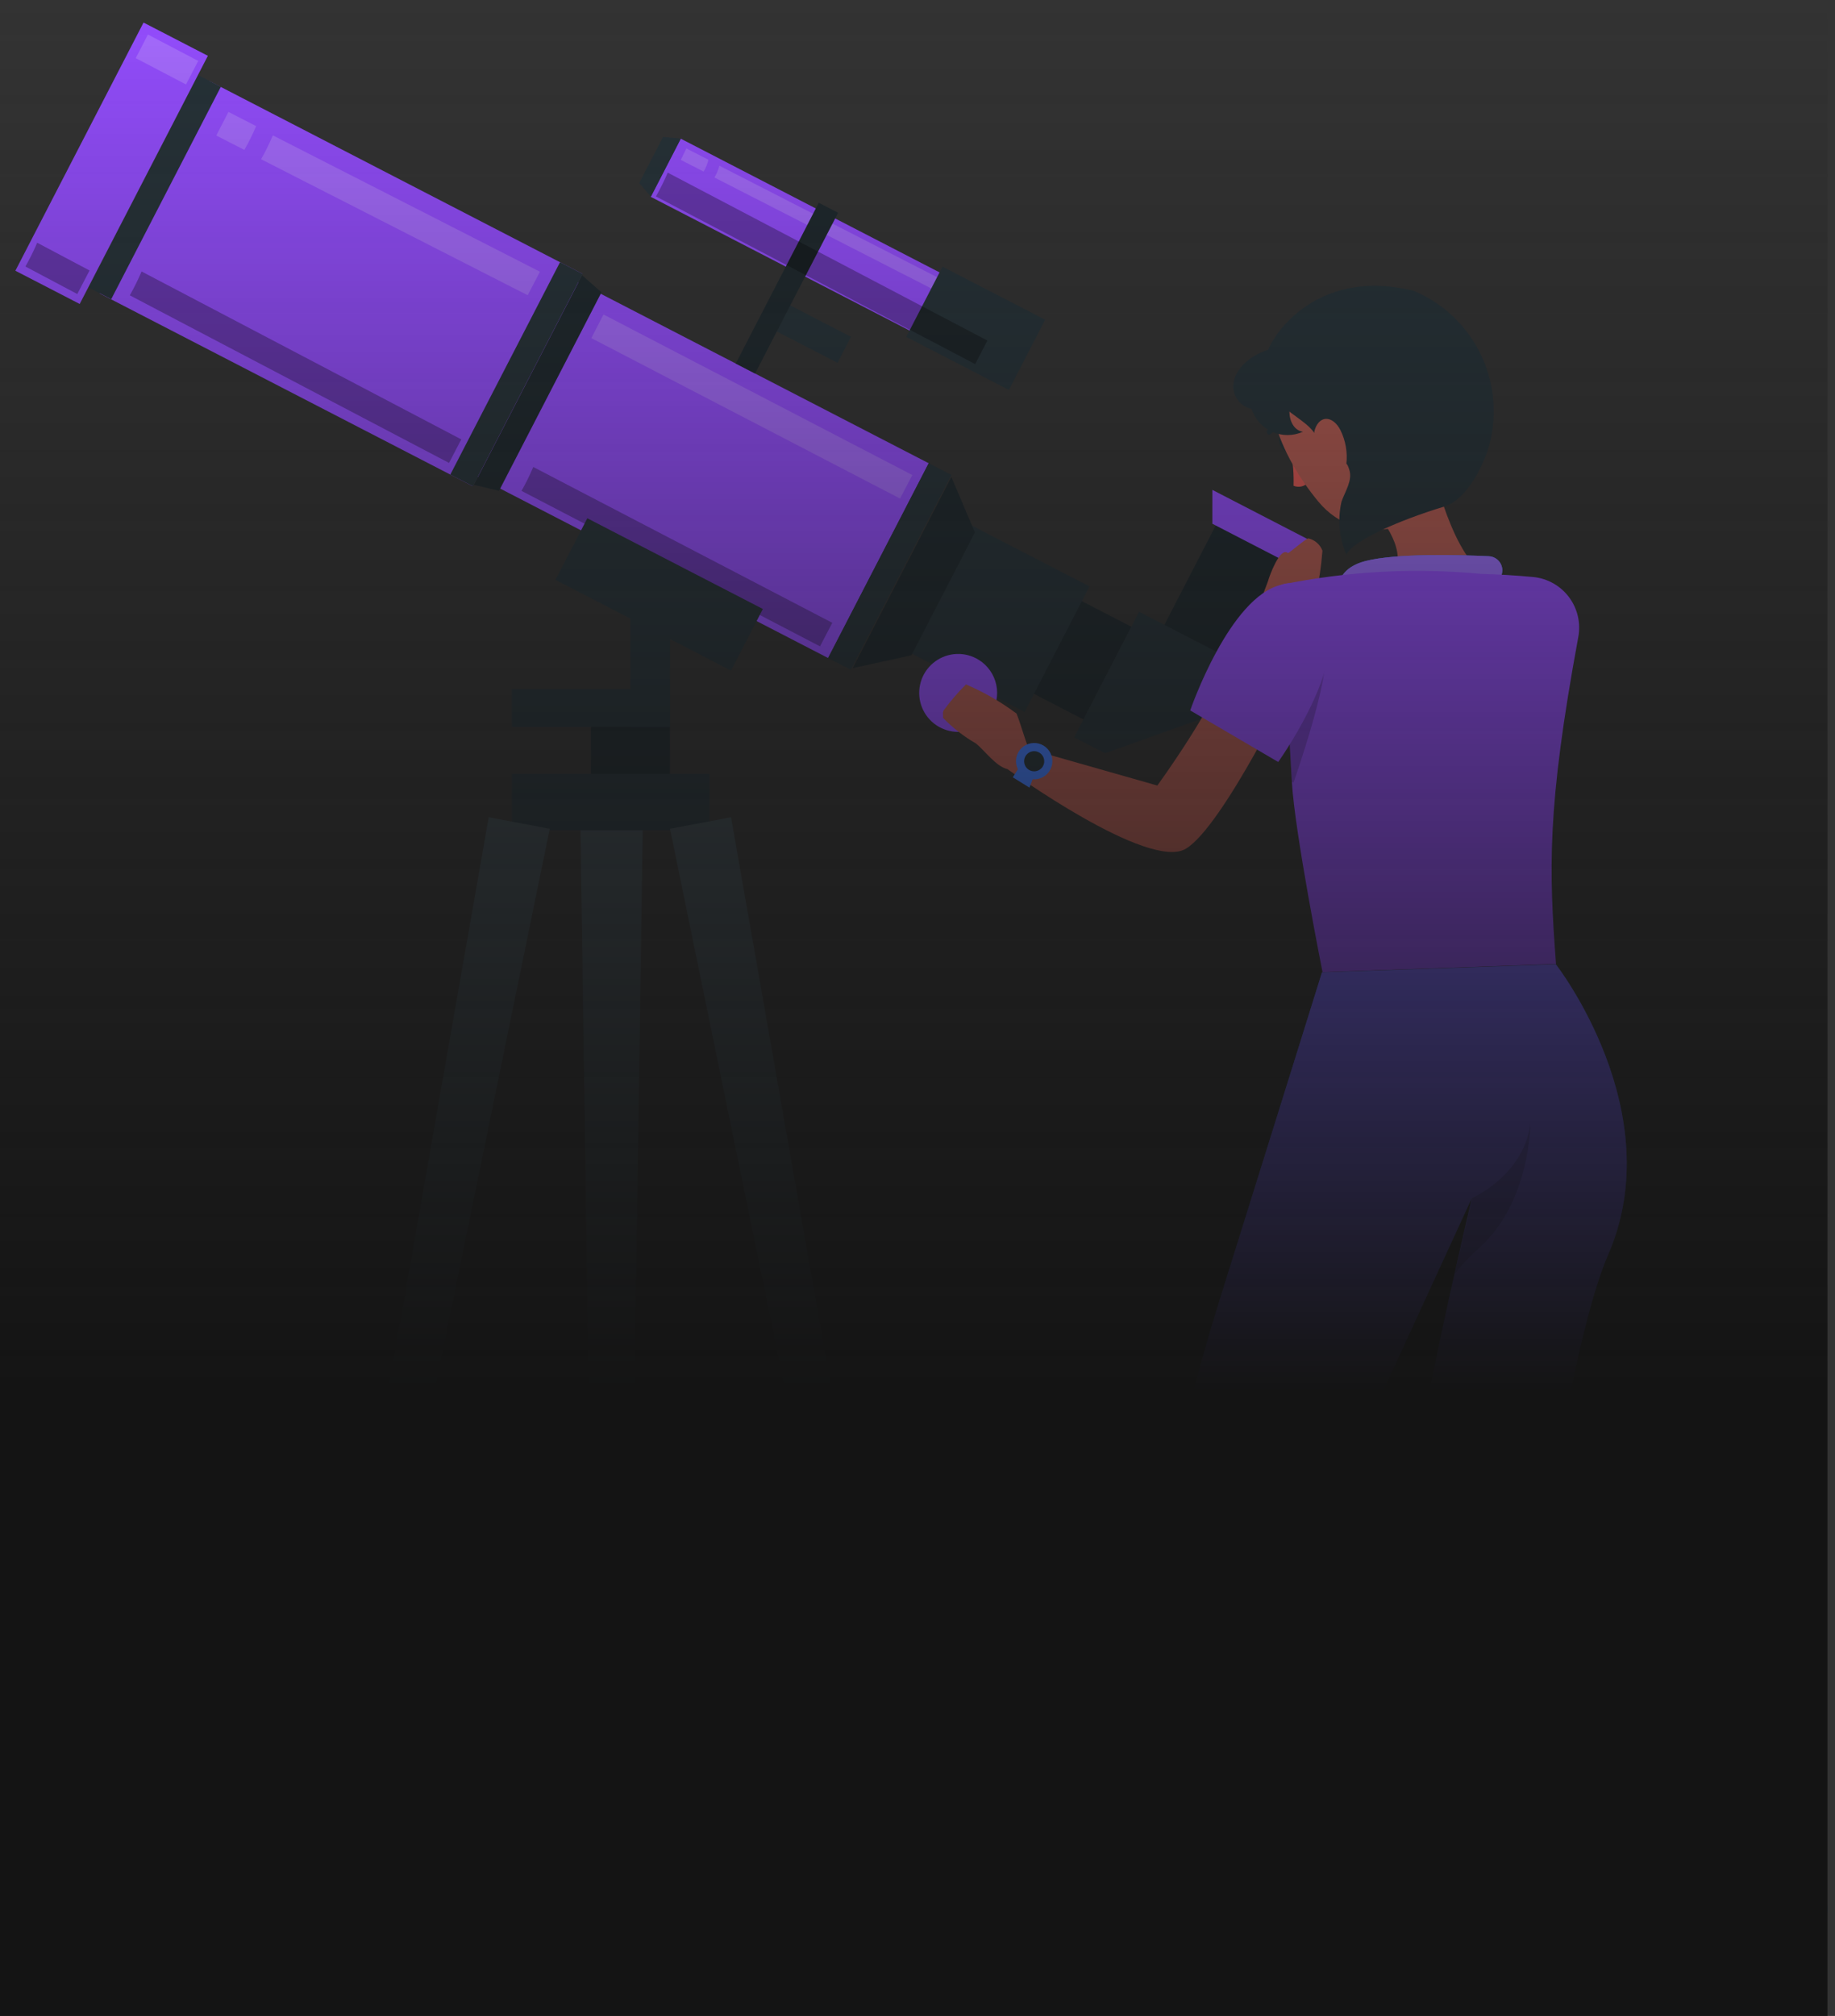 <svg width="244" height="268" viewBox="0 0 244 268" fill="none" xmlns="http://www.w3.org/2000/svg">
<rect x="0" y="0" width="244" height="268" fill="#333333" stroke="none"/>
<path d="M77.433 36.391L27.83 10.767L13.245 39.002L62.847 64.626L77.433 36.391Z" fill="#944DFF"/>
<path d="M123.488 61.583L73.886 35.959L60.509 61.854L110.112 87.478L123.488 61.583Z" fill="#944DFF"/>
<path d="M66.355 65.245L63.009 64.457L77.398 36.596L79.978 38.863L66.355 65.245Z" fill="#263238"/>
<path opacity="0.2" d="M66.355 65.245L63.009 64.457L77.398 36.596L79.978 38.863L66.355 65.245Z" fill="black"/>
<path d="M77.477 36.411L74.466 34.855L59.88 63.09L62.892 64.646L77.477 36.411Z" fill="#263238"/>
<path d="M121.203 87.105L113.388 88.821L126.503 63.41L129.634 70.783L121.203 87.105Z" fill="#263238"/>
<path d="M150.447 83.326L141.402 78.656L135.038 90.981L144.083 95.651L150.447 83.326Z" fill="#263238"/>
<path opacity="0.2" d="M150.447 83.326L141.402 78.656L135.038 90.981L144.083 95.651L150.447 83.326Z" fill="black"/>
<path d="M144.87 77.958L125.766 68.089L117.145 84.777L136.25 94.646L144.87 77.958Z" fill="#263238"/>
<path opacity="0.2" d="M121.203 87.105L113.388 88.821L126.503 63.41L129.634 70.783L121.203 87.105Z" fill="black"/>
<path d="M126.504 63.14L123.492 61.584L110.115 87.479L113.127 89.035L126.504 63.14Z" fill="#263238"/>
<path d="M29.367 11.539L26.355 9.984L11.775 38.221L14.787 39.776L29.367 11.539Z" fill="#263238"/>
<path d="M132.008 94.499C131.537 95.409 130.807 96.159 129.91 96.654C129.013 97.149 127.989 97.368 126.968 97.281C125.947 97.194 124.975 96.807 124.174 96.168C123.373 95.529 122.78 94.666 122.469 93.69C122.158 92.714 122.144 91.667 122.427 90.682C122.711 89.698 123.281 88.82 124.064 88.159C124.847 87.498 125.808 87.084 126.826 86.969C127.845 86.854 128.874 87.044 129.784 87.515C130.389 87.827 130.926 88.256 131.365 88.776C131.805 89.296 132.137 89.897 132.343 90.546C132.55 91.195 132.627 91.877 132.569 92.556C132.511 93.234 132.321 93.894 132.008 94.499Z" fill="#263238"/>
<path d="M132.008 94.499C131.537 95.409 130.807 96.159 129.91 96.654C129.013 97.149 127.989 97.368 126.968 97.281C125.947 97.194 124.975 96.807 124.174 96.168C123.373 95.529 122.78 94.666 122.469 93.69C122.158 92.714 122.144 91.667 122.427 90.682C122.711 89.698 123.281 88.82 124.064 88.159C124.847 87.498 125.808 87.084 126.826 86.969C127.845 86.854 128.874 87.044 129.784 87.515C130.389 87.827 130.926 88.256 131.365 88.776C131.805 89.296 132.137 89.897 132.343 90.546C132.55 91.195 132.627 91.877 132.569 92.556C132.511 93.234 132.321 93.894 132.008 94.499Z" fill="#944DFF"/>
<path d="M171.509 73.148L162.389 68.437L153.52 85.604L162.641 90.316L171.509 73.148Z" fill="#263238"/>
<path opacity="0.2" d="M171.509 73.148L162.389 68.437L153.52 85.604L162.641 90.316L171.509 73.148Z" fill="black"/>
<path d="M151.461 81.329L142.836 98.018L146.938 100.134L165.159 93.635L167.372 89.544L151.461 81.329Z" fill="#263238"/>
<path d="M171.258 74.82L161.208 69.628V65.126L174.939 72.219L171.258 74.82Z" fill="#944DFF"/>
<path d="M27.641 7.419L19.086 3L2.043 35.992L10.598 40.411L27.641 7.419Z" fill="#944DFF"/>
<g opacity="0.4">
<path opacity="0.4" d="M34.057 16.766L30.376 14.877L28.757 18.018L32.492 19.929C33.08 18.909 33.603 17.852 34.057 16.766Z" fill="white"/>
<path opacity="0.4" d="M36.281 17.997C35.82 19.084 35.298 20.143 34.716 21.17L70.166 39.252L71.796 36.121L36.281 17.997Z" fill="white"/>
</g>
<g opacity="0.4">
<path opacity="0.4" d="M121.311 63.151L119.681 66.281L78.629 44.951L80.248 41.81L121.311 63.151Z" fill="white"/>
</g>
<g opacity="0.4">
<path opacity="0.4" d="M26.361 8.098L24.731 11.229L18.049 7.731L19.668 4.59L26.361 8.098Z" fill="white"/>
</g>
<path d="M113.155 44.774L103.832 39.96L102.044 43.422L111.367 48.236L113.155 44.774Z" fill="#263238"/>
<path d="M134.14 40.969L90.513 18.432L86.519 26.162L130.147 48.699L134.14 40.969Z" fill="#944DFF"/>
<g opacity="0.4">
<path opacity="0.4" d="M94.195 21.235L91.269 19.735L90.524 21.257L93.558 22.811C93.858 22.326 94.073 21.793 94.195 21.235Z" fill="white"/>
<path opacity="0.4" d="M95.662 22.034C95.508 22.581 95.287 23.107 95.004 23.599L131.933 42.49L132.591 40.936L95.662 22.034Z" fill="white"/>
</g>
<path d="M111.443 28.284L108.873 26.956L97.835 48.324L100.405 49.652L111.443 28.284Z" fill="#263238"/>
<path opacity="0.2" d="M111.443 28.284L108.873 26.956L97.835 48.324L100.405 49.652L111.443 28.284Z" fill="black"/>
<path d="M84.998 24.333L86.552 26.147L90.536 18.418L88.161 18.213L84.998 24.333Z" fill="#263238"/>
<path d="M138.973 42.503L125.325 35.453L120.505 44.784L134.152 51.834L138.973 42.503Z" fill="#263238"/>
<path opacity="0.3" d="M88.787 22.951C88.326 24.035 87.804 25.091 87.222 26.114L129.666 48.405L131.296 45.275L88.787 22.951Z" fill="black"/>
<path opacity="0.3" d="M4.944 32.267C4.483 33.351 3.961 34.407 3.379 35.43L10.277 39.09L11.907 35.959L4.944 32.267Z" fill="black"/>
<path opacity="0.3" d="M18.826 36.089C18.365 37.175 17.843 38.235 17.261 39.262L59.706 61.542L61.336 58.412L18.826 36.089Z" fill="black"/>
<path opacity="0.3" d="M70.911 62.082C70.45 63.169 69.928 64.229 69.346 65.256L109.038 85.928L110.668 82.797L70.911 62.082Z" fill="black"/>
<path d="M101.438 80.959L78.095 68.9L73.864 77.091L97.207 89.15L101.438 80.959Z" fill="#263238"/>
<path d="M89.088 94.11H78.574V104.624H89.088V94.11Z" fill="#263238"/>
<path opacity="0.2" d="M89.088 94.11H78.574V104.624H89.088V94.11Z" fill="black"/>
<path d="M89.089 77.389H83.843V96.636H89.089V77.389Z" fill="#263238"/>
<path d="M89.089 91.606H68.061V96.636H89.089V91.606Z" fill="#263238"/>
<path d="M94.335 102.875H68.061V110.378H94.335V102.875Z" fill="#263238"/>
<path d="M83.195 267.16H79.449L77.193 110.378H85.462L83.195 267.16Z" fill="#263238"/>
<path opacity="0.1" d="M83.195 267.16H79.449L77.193 110.378H85.462L83.195 267.16Z" fill="white"/>
<path d="M41.571 263.781L37.89 263.08L64.984 108.64L73.102 110.184L41.571 263.781Z" fill="#263238"/>
<path opacity="0.1" d="M41.571 263.781L37.89 263.08L64.984 108.64L73.102 110.184L41.571 263.781Z" fill="white"/>
<path d="M48.188 240.538L40.024 238.975L38.461 247.138L46.625 248.701L48.188 240.538Z" fill="#263238"/>
<path d="M45.064 248.941L36.918 247.362L35.339 255.508L43.484 257.087L45.064 248.941Z" fill="#263238"/>
<path d="M43.449 258.416L38.019 257.38L36.853 267.16H41.063L43.449 258.416Z" fill="#263238"/>
<path d="M120.631 263.781L124.312 263.08L97.207 108.64L89.089 110.184L120.631 263.781Z" fill="#263238"/>
<path opacity="0.1" d="M120.631 263.781L124.312 263.08L97.207 108.64L89.089 110.184L120.631 263.781Z" fill="white"/>
<path d="M115.592 248.685L123.756 247.122L122.193 238.958L114.029 240.521L115.592 248.685Z" fill="#263238"/>
<path d="M117.287 257.527L125.45 255.964L123.887 247.8L115.723 249.363L117.287 257.527Z" fill="#263238"/>
<path d="M118.752 258.416L124.171 257.38L125.337 267.16H121.127L118.752 258.416Z" fill="#263238"/>
<path d="M81.012 233.205L44.387 236.036L44.72 240.352L81.345 237.521L81.012 233.205Z" fill="#263238"/>
<path d="M81.359 237.525L117.984 240.356L118.318 236.041L81.693 233.21L81.359 237.525Z" fill="#263238"/>
<path d="M171.248 82.873C172.327 81.793 173.849 80.584 174.896 79.473C175.367 77.412 175.684 75.319 175.846 73.212C175.696 72.81 175.448 72.451 175.127 72.167C174.805 71.882 174.418 71.681 174.001 71.582C173.72 71.495 171.55 73.449 171.259 73.525C170.179 72.607 168.743 76.828 168.765 76.763C168.333 78.274 167.373 79.796 167.686 81.34C167.891 82.635 170.363 83.823 171.248 82.873Z" fill="#B55B52"/>
<path d="M168.258 82.56L171.95 81.275L177.045 91.066C177.79 92.528 179.001 93.7 180.487 94.396C181.973 95.092 183.649 95.273 185.249 94.909C189.469 93.83 195.331 90.591 201.138 81.232C201.138 81.232 207.615 83.942 207.853 87.137C207.853 87.137 187.98 110.313 175.846 99.119C171.831 95.416 168.258 82.56 168.258 82.56Z" fill="#B55B52"/>
<path d="M206.88 128.2C206.88 128.2 222.166 147.77 213.811 166.856C209.244 177.305 204.819 207.789 204.819 207.789C210.455 211.672 215.256 216.646 218.938 222.416C227.995 237.043 232.421 240.896 232.421 240.896L225.944 245.83C225.944 245.83 199.238 225.557 192.48 215.669C185.723 205.781 186.964 197.016 195.719 159.245L175.274 203.687C184.071 215.561 183.078 245.97 183.078 245.97L172.92 247.589C172.92 247.589 162.126 217.116 159.308 208.912C156.491 200.708 154.105 198.56 162.547 171.627C165.785 161.296 175.781 129.268 175.781 129.268L206.88 128.2Z" fill="#407BFF"/>
<path opacity="0.6" d="M206.88 128.2C206.88 128.2 222.166 147.77 213.811 166.856C209.244 177.305 204.819 207.789 204.819 207.789C210.455 211.672 215.256 216.646 218.938 222.416C227.995 237.043 232.421 240.896 232.421 240.896L225.944 245.83C225.944 245.83 199.238 225.557 192.48 215.669C185.723 205.781 186.964 197.016 195.719 159.245L175.274 203.687C184.071 215.561 183.078 245.97 183.078 245.97L172.92 247.589C172.92 247.589 162.126 217.116 159.308 208.912C156.491 200.708 154.105 198.56 162.547 171.627C165.785 161.296 175.781 129.268 175.781 129.268L206.88 128.2Z" fill="#944DFF"/>
<path opacity="0.2" d="M195.794 159.245C195.794 159.245 202.67 156.234 203.501 149.303C203.501 149.303 203.501 159.656 196.874 165.722C192.75 169.5 193.279 170.04 193.279 170.04L195.794 159.245Z" fill="black"/>
<path d="M225.663 244.599L234.439 253.602L239.998 253.095L231.222 240.67L225.663 244.599Z" fill="#B55B52"/>
<path d="M174.075 247.589L177.886 261.082L183.272 260.867L182.43 247.136L174.075 247.589Z" fill="#B55B52"/>
<path d="M242.751 254.584C242.955 254.337 243.059 254.022 243.041 253.702C243.023 253.381 242.885 253.08 242.654 252.857C242.114 252.404 240.495 251.292 239.351 250.515C238.628 250.029 237.699 249.262 236.976 249.737L233.738 252.619C232.896 253.159 232.82 253.947 232.863 254.94C232.844 257.951 231.976 260.896 230.359 263.436C229.182 265.292 228.502 266.674 229.279 267.354C229.507 267.529 229.781 267.634 230.067 267.657C230.632 267.709 231.2 267.618 231.721 267.394C232.241 267.169 232.697 266.818 233.047 266.372L242.751 254.584Z" fill="#263238"/>
<path d="M182.96 258.071C183.44 258.071 183.901 258.26 184.243 258.598C184.584 258.935 184.779 259.394 184.784 259.874C184.893 262.393 184.85 264.916 184.655 267.43C184.342 268.164 162.677 267.311 162.677 267.311C162.33 267.071 162.05 266.747 161.861 266.37C161.673 265.992 161.582 265.574 161.597 265.152C161.759 263.814 169.078 263.101 171.69 261.741C173.341 260.834 174.887 259.748 176.3 258.503C176.63 258.21 177.057 258.049 177.498 258.049L182.96 258.071Z" fill="#263238"/>
<path d="M222.166 244.707L231.655 237.636L234.019 240.724L225.34 247.449L222.166 244.707Z" fill="#9C6EFF"/>
<path d="M171.226 246.628C171.452 246.467 184.589 244.167 184.589 244.167L184.892 248.55L172.521 251.41L171.226 246.628Z" fill="#9C6EFF"/>
<path d="M189.598 58.121C190.44 63.043 193.441 74.615 197.845 76.472C197.845 76.472 198.342 81.61 189.803 84.859C180.412 88.421 182.852 79.095 182.852 79.095C187.515 75.91 185.928 72.165 183.672 68.937L189.598 58.121Z" fill="#B55B52"/>
<path d="M199.767 75.867C199.776 75.379 199.596 74.906 199.263 74.547C198.931 74.189 198.473 73.974 197.986 73.946C194.229 73.773 185.69 73.514 181.535 74.593C178.447 75.403 177.832 77.324 177.875 78.836C177.882 79.079 177.937 79.319 178.037 79.541C178.137 79.763 178.28 79.963 178.458 80.129C178.635 80.296 178.844 80.426 179.072 80.511C179.3 80.597 179.542 80.636 179.786 80.628H180.077L198.223 77.659C198.647 77.582 199.031 77.363 199.312 77.037C199.593 76.71 199.754 76.297 199.767 75.867Z" fill="#407BFF"/>
<path d="M199.767 75.867C199.776 75.379 199.596 74.906 199.263 74.547C198.931 74.189 198.473 73.974 197.986 73.946C194.229 73.773 185.69 73.514 181.535 74.593C178.447 75.403 177.832 77.324 177.875 78.836C177.882 79.079 177.937 79.319 178.037 79.541C178.137 79.763 178.28 79.963 178.458 80.129C178.635 80.296 178.844 80.426 179.072 80.511C179.3 80.597 179.542 80.636 179.786 80.628H180.077L198.223 77.659C198.647 77.582 199.031 77.363 199.312 77.037C199.593 76.71 199.754 76.297 199.767 75.867Z" fill="#9C6EFF"/>
<path d="M209.86 84.719C205.65 107.528 205.974 115.656 206.902 128.157L175.856 129.236C175.856 129.236 172.154 110.669 171.776 103.912C171.549 100.004 171.366 96.636 171.215 93.732C170.546 81.599 170.427 77.724 170.427 77.724C179.119 75.942 188.028 75.458 196.863 76.288C199.209 76.353 201.548 76.493 203.88 76.709C204.815 76.802 205.722 77.088 206.541 77.551C207.36 78.013 208.073 78.642 208.636 79.395C209.199 80.149 209.598 81.011 209.809 81.928C210.02 82.845 210.037 83.795 209.86 84.719Z" fill="#944DFF"/>
<path d="M136.812 99.572C136.219 98.169 135.733 96.258 135.171 94.866C133.092 93.311 130.834 92.01 128.446 90.99C127.371 92.054 126.382 93.202 125.489 94.423C125.305 94.661 125.435 95.136 125.391 95.427C126.683 96.766 128.159 97.914 129.774 98.838C130.983 99.831 132.44 101.893 133.962 102.249C135.247 102.552 137.32 100.781 136.812 99.572Z" fill="#B55B52"/>
<path d="M133.962 102.249L136.812 99.572L153.889 104.43C153.889 104.43 162.007 93.322 163.464 87.666C163.464 87.666 170.48 87.515 172.002 90.332C172.002 90.332 162.665 109.762 157.71 112.817C152.755 115.872 133.962 102.249 133.962 102.249Z" fill="#B55B52"/>
<path d="M135.636 101.796L134.675 103.34L136.888 104.71L137.514 103.07C137.514 103.07 136.596 103.124 135.636 101.796Z" fill="#407BFF"/>
<path d="M139.392 101.191C139.394 101.563 139.286 101.928 139.081 102.238C138.876 102.548 138.583 102.791 138.24 102.934C137.897 103.078 137.519 103.117 137.154 103.046C136.789 102.974 136.453 102.796 136.19 102.534C135.926 102.272 135.746 101.937 135.673 101.573C135.599 101.208 135.636 100.83 135.778 100.486C135.92 100.142 136.16 99.848 136.469 99.641C136.778 99.434 137.142 99.324 137.514 99.324C138.01 99.324 138.486 99.52 138.838 99.87C139.19 100.22 139.389 100.695 139.392 101.191Z" fill="#263238"/>
<path d="M137.514 103.609C137.035 103.609 136.568 103.468 136.17 103.202C135.773 102.936 135.463 102.559 135.28 102.117C135.097 101.675 135.049 101.189 135.142 100.72C135.235 100.251 135.466 99.82 135.804 99.482C136.142 99.144 136.573 98.913 137.042 98.82C137.511 98.727 137.997 98.775 138.439 98.957C138.881 99.141 139.259 99.45 139.524 99.848C139.79 100.246 139.932 100.713 139.932 101.191C139.932 101.833 139.677 102.448 139.224 102.901C138.77 103.355 138.155 103.609 137.514 103.609ZM137.514 99.864C137.249 99.864 136.989 99.942 136.769 100.09C136.549 100.238 136.377 100.447 136.276 100.693C136.175 100.938 136.149 101.207 136.202 101.467C136.254 101.727 136.383 101.966 136.571 102.153C136.759 102.339 136.999 102.466 137.259 102.516C137.52 102.567 137.789 102.539 138.033 102.436C138.278 102.333 138.486 102.16 138.632 101.938C138.778 101.716 138.854 101.457 138.852 101.191C138.849 100.838 138.707 100.501 138.456 100.252C138.206 100.003 137.867 99.864 137.514 99.864Z" fill="#407BFF"/>
<path opacity="0.2" d="M172.003 104.03C171.924 104.011 171.848 103.982 171.776 103.944C171.549 100.036 171.366 96.668 171.215 93.765C173.158 89.08 175.533 84.114 176.148 86.522C176.979 89.954 172.003 104.03 172.003 104.03Z" fill="black"/>
<path d="M158.262 94.445L169.963 101.299C169.963 101.299 178.459 89.425 176.634 82.851C176.537 78.382 172.511 76.925 170.438 77.724C163.486 79.257 158.262 94.445 158.262 94.445Z" fill="#944DFF"/>
<path d="M168.98 57.721C169.255 57.41 169.6 57.17 169.988 57.022C170.375 56.873 170.792 56.821 171.204 56.868H171.312C171.356 56.87 171.4 56.863 171.441 56.847C171.482 56.832 171.52 56.808 171.552 56.778C171.584 56.748 171.61 56.712 171.628 56.672C171.646 56.632 171.656 56.589 171.658 56.545C171.659 56.501 171.652 56.457 171.636 56.416C171.621 56.374 171.597 56.337 171.567 56.305C171.537 56.273 171.501 56.247 171.461 56.229C171.421 56.211 171.378 56.2 171.334 56.199C170.819 56.126 170.294 56.179 169.804 56.351C169.313 56.524 168.872 56.813 168.516 57.192C168.463 57.252 168.433 57.328 168.43 57.408C168.427 57.473 168.443 57.538 168.476 57.594C168.508 57.651 168.556 57.697 168.614 57.727C168.671 57.758 168.736 57.771 168.801 57.766C168.866 57.761 168.928 57.738 168.98 57.7V57.721Z" fill="#263238"/>
<path d="M171.658 60.042C171.935 61.537 172.051 63.056 172.004 64.576C172.292 64.699 172.609 64.739 172.92 64.694C173.23 64.648 173.522 64.518 173.763 64.317L171.658 60.042Z" fill="#DF5753"/>
<path d="M170.449 57.808C170.049 58.002 169.974 58.65 170.265 59.254C170.557 59.859 171.129 60.182 171.517 59.988C171.906 59.794 171.992 59.157 171.69 58.553C171.388 57.948 170.837 57.613 170.449 57.808Z" fill="#263238"/>
<path d="M190.657 46.106C193.83 53.663 195.331 56.901 193.474 62.46C190.667 70.902 180.661 73.147 175.306 66.692C170.46 60.841 165.85 51.277 171.647 44.789C175.738 40.148 183.057 37.859 187.699 41.95C188.991 43.09 190.003 44.512 190.657 46.106Z" fill="#B55B52"/>
<path d="M168.257 47.79C168.196 49.021 168.413 50.25 168.892 51.386C169.37 52.522 170.098 53.536 171.02 54.353C172.661 55.8 175.079 56.858 175.338 59.027C175.446 59.815 175.252 60.701 175.727 61.337C176.396 62.244 177.8 61.942 178.857 61.553C179.192 61.661 179.289 62.093 179.408 62.428C179.883 63.842 178.879 65.278 178.382 66.681C177.837 69.039 178.064 71.51 179.03 73.73C179.905 71.841 186.176 69.12 191.984 67.361C195.827 66.174 197.845 59.805 197.845 59.805C199.118 55.698 198.822 51.264 197.013 47.363C195.204 43.462 192.012 40.372 188.055 38.69C174.68 35.301 168.387 45.329 168.257 47.79Z" fill="#263238"/>
<path d="M178.242 57.192C178.933 58.593 179.203 60.164 179.02 61.715C178.771 63.712 177.303 63.734 176.202 62.255C175.241 60.949 174.194 58.326 174.993 56.706C175.792 55.087 177.39 55.497 178.242 57.192Z" fill="#B55B52"/>
<path d="M164.015 51.029C163.926 51.783 164.125 52.544 164.571 53.16C165.016 53.776 165.677 54.202 166.422 54.353C166.638 55.025 166.993 55.644 167.465 56.17C167.936 56.695 168.513 57.115 169.158 57.403C169.803 57.69 170.501 57.838 171.207 57.837C171.913 57.836 172.611 57.686 173.255 57.397C171.862 57.214 171.236 55.454 171.528 54.083C172.057 51.557 175.133 48.125 171.528 46.603C168.754 45.437 164.306 48.114 164.015 51.029Z" fill="#263238"/>
<rect width="243" height="268" fill="url(#paint0_linear_144_2)"/>
<defs>
<linearGradient id="paint0_linear_144_2" x1="121.02" y1="268" x2="121.02" y2="1.18699e-06" gradientUnits="userSpaceOnUse">
<stop stop-color="#141414"/>
<stop offset="0.31" stop-color="#141414"/>
<stop offset="1" stop-color="#141414" stop-opacity="0"/>
</linearGradient>
</defs>
</svg>
